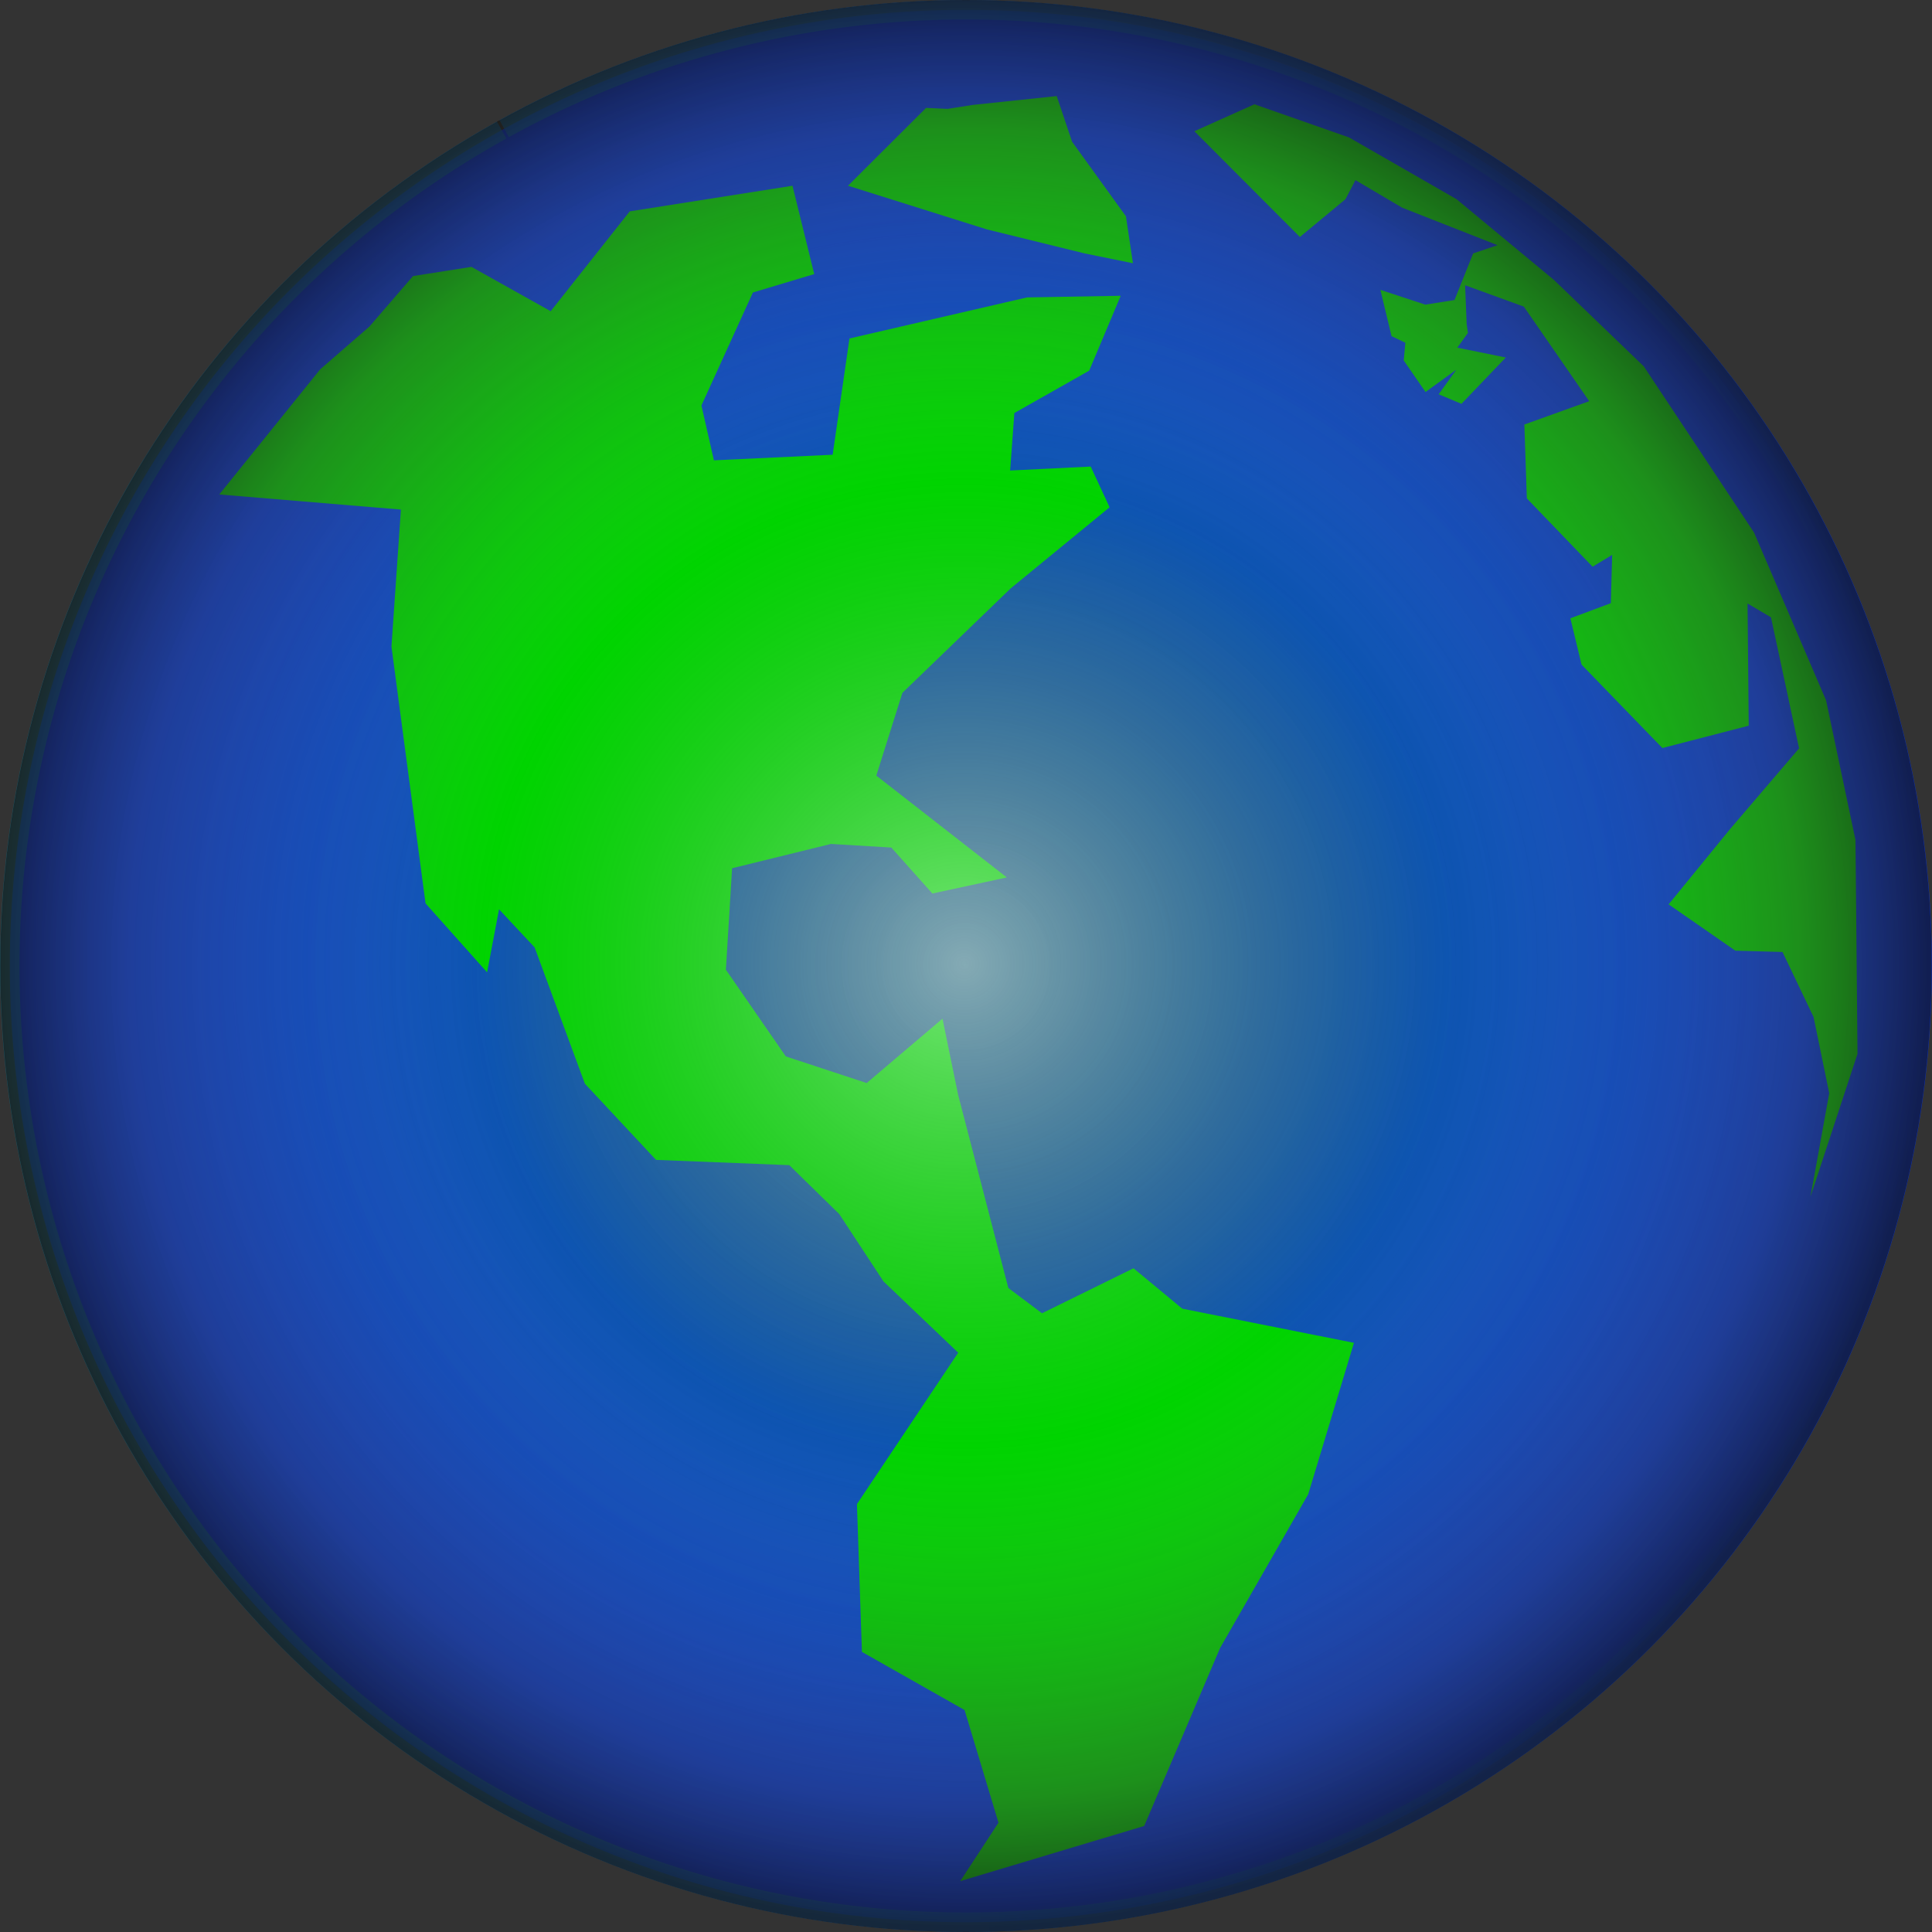 <?xml version="1.0" encoding="UTF-8" standalone="no"?>
<!-- Created with Inkscape (http://www.inkscape.org/) -->

<svg
   id="svg5277"
   sodipodi:docname="earth.svg"
   viewBox="0 0 100 100"
   version="1.1"
   inkscape:version="1.4 (86a8ad7, 2024-10-11)"
   width="100"
   height="100"
   xmlns:inkscape="http://www.inkscape.org/namespaces/inkscape"
   xmlns:sodipodi="http://sodipodi.sourceforge.net/DTD/sodipodi-0.dtd"
   xmlns:xlink="http://www.w3.org/1999/xlink"
   xmlns="http://www.w3.org/2000/svg"
   xmlns:svg="http://www.w3.org/2000/svg"
   xmlns:rdf="http://www.w3.org/1999/02/22-rdf-syntax-ns#"
   xmlns:cc="http://creativecommons.org/ns#"
   xmlns:dc="http://purl.org/dc/elements/1.1/">
  <rect x="0" y="0" width="100" height="100" fill="#333333" stroke="none"/>
  <title
     id="title10465">Globe</title>
  <defs
     id="defs5279">
    <linearGradient
       id="linearGradient10345">
      <stop
         id="stop10347"
         style="stop-color:#0489ac;stop-opacity:.538"
         offset="0" />
      <stop
         id="stop10349"
         style="stop-color:#0034ff"
         offset="1" />
    </linearGradient>
    <radialGradient
       id="radialGradient10461"
       xlink:href="#linearGradient10345"
       gradientUnits="userSpaceOnUse"
       cy="145.36"
       cx="254"
       gradientTransform="matrix(0.219,0,0,0.219,125.454,110.58)"
       r="226.04"
       inkscape:collect="always" />
    <linearGradient
       id="linearGradient10463"
       y2="145.36"
       xlink:href="#linearGradient10345"
       gradientUnits="userSpaceOnUse"
       x2="480.04"
       y1="145.36"
       x1="27.959"
       inkscape:collect="always"
       gradientTransform="matrix(0.219,0,0,0.235,125.454,108.317)" />
    <radialGradient
       id="radialGradient7775"
       gradientUnits="userSpaceOnUse"
       cy="359.51"
       cx="365.71"
       r="304.29"
       inkscape:collect="always"
       gradientTransform="matrix(0.164,0,0,0.164,121,83.339)">
      <stop
         id="stop7779"
         style="stop-color:#ffffff;stop-opacity:.464"
         offset="0" />
      <stop
         id="stop7783"
         style="stop-color:#91918f;stop-opacity:0"
         offset=".5" />
      <stop
         id="stop7785"
         style="stop-color:#5a5a57;stop-opacity:.196"
         offset=".69" />
      <stop
         id="stop7787"
         style="stop-color:#3f3e3b;stop-opacity:.454"
         offset=".865" />
      <stop
         id="stop7781"
         style="stop-color:#171715;stop-opacity:.742"
         offset="1" />
    </radialGradient>
  </defs>
  <sodipodi:namedview
     id="base"
     bordercolor="#666666"
     inkscape:pageshadow="2"
     inkscape:window-y="-8"
     pagecolor="#ffffff"
     inkscape:window-height="1009"
     inkscape:window-maximized="1"
     inkscape:zoom="4"
     inkscape:window-x="-8"
     showgrid="false"
     borderopacity="1.0"
     inkscape:current-layer="layer1"
     inkscape:cx="115"
     inkscape:cy="41.375"
     inkscape:window-width="1920"
     inkscape:pageopacity="0.0"
     inkscape:document-units="px"
     inkscape:showpageshadow="2"
     inkscape:pagecheckerboard="0"
     inkscape:deskcolor="#d1d1d1" />
  <g
     id="layer1"
     inkscape:label="Layer 1"
     inkscape:groupmode="layer"
     transform="translate(-131.077,-92.413)">
    <path
       id="path9833"
       sodipodi:rx="49.491543"
       sodipodi:ry="49.491497"
       style="fill:url(#radialGradient10461);stroke:url(#linearGradient10463);stroke-width:1.003"
       sodipodi:type="arc"
       d="M 157.175,99.075 A 49.492,49.491 0 0 1 224.396,118.479 49.492,49.491 0 0 1 205.043,185.714 49.492,49.491 0 0 1 137.793,166.412 49.492,49.491 0 0 1 157.045,99.147"
       sodipodi:open="true"
       sodipodi:cy="142.41289"
       sodipodi:cx="181.07674"
       sodipodi:end="4.2053767"
       sodipodi:start="4.2083819"
       sodipodi:arc-type="arc" />
    <g
       id="g10428"
       style="fill:#00d400"
       transform="matrix(0.216,-0.034,0.033,0.221,93.19,85.865)">
      <path
         id="path10353"
         style="fill:#00d400"
         d="m 229,151.36 -28,25 42,10 -7,31 -1,60 12,18 5,-14 7,10 7,33 14,20 31,6 10,13 8,17 15,19 -29,31 -4,34 22,17 4,27 -11,12 45,-6 24,-38 26,-32 16,-33 -39,-14 -10,-11 -23,7 -7,-7 -5,-46 -1,-18 -20,12 -18,-9 -11,-22 5,-23 24,-2 14,3 8,12 18,-1 -27,-28 9,-18 29,-20 26,-15 -3,-10 -19,-2 3,-13 19,-7 10,-16 -22,-3 -43,3 -8,26 -28,-3 -1,-13 16,-24 15,-2 -2,-21 h -39 l -22,20 -17,-13 h -14 l -12,10 z" />
      <path
         id="path10355"
         style="fill:#00d400"
         d="m 380,113.36 -21,15 31,15 22,9 11,4 v -11 l -10,-19 -2,-11 -20,-1 h -6 z" />
      <path
         id="path10357"
         style="fill:#00d400"
         d="m 457,124.36 -15,4 21,28 12,-7 3,-4 10,8 21,12 -6,1 -6,10 h -7 l -10,-5 1,11 3,2 -1,4 4,8 8,-4 -5,5 5,3 12,-9 -11,-4 3,-3 v -2 l 1,-9 13,7 12,24 -16,3 -2,17 13,18 5,-2 -2,11 -10,2 1,11 16,22 21,-2 4,-28 5,4 2,31 -19,16 -17,15 14,13 11,2 5,16 1,18 -8,23 16,-31 7,-49 -2,-33 -11,-41 -20,-42 -18,-23 -20,-22 -23,-18 z" />
    </g>
    <ellipse
       id="path7041"
       style="color:#000000;fill:url(#radialGradient7775);fill-rule:evenodd;stroke-width:0.404"
       cx="181.077"
       cy="142.413"
       rx="49.986"
       ry="50" />
  </g>
</svg>
